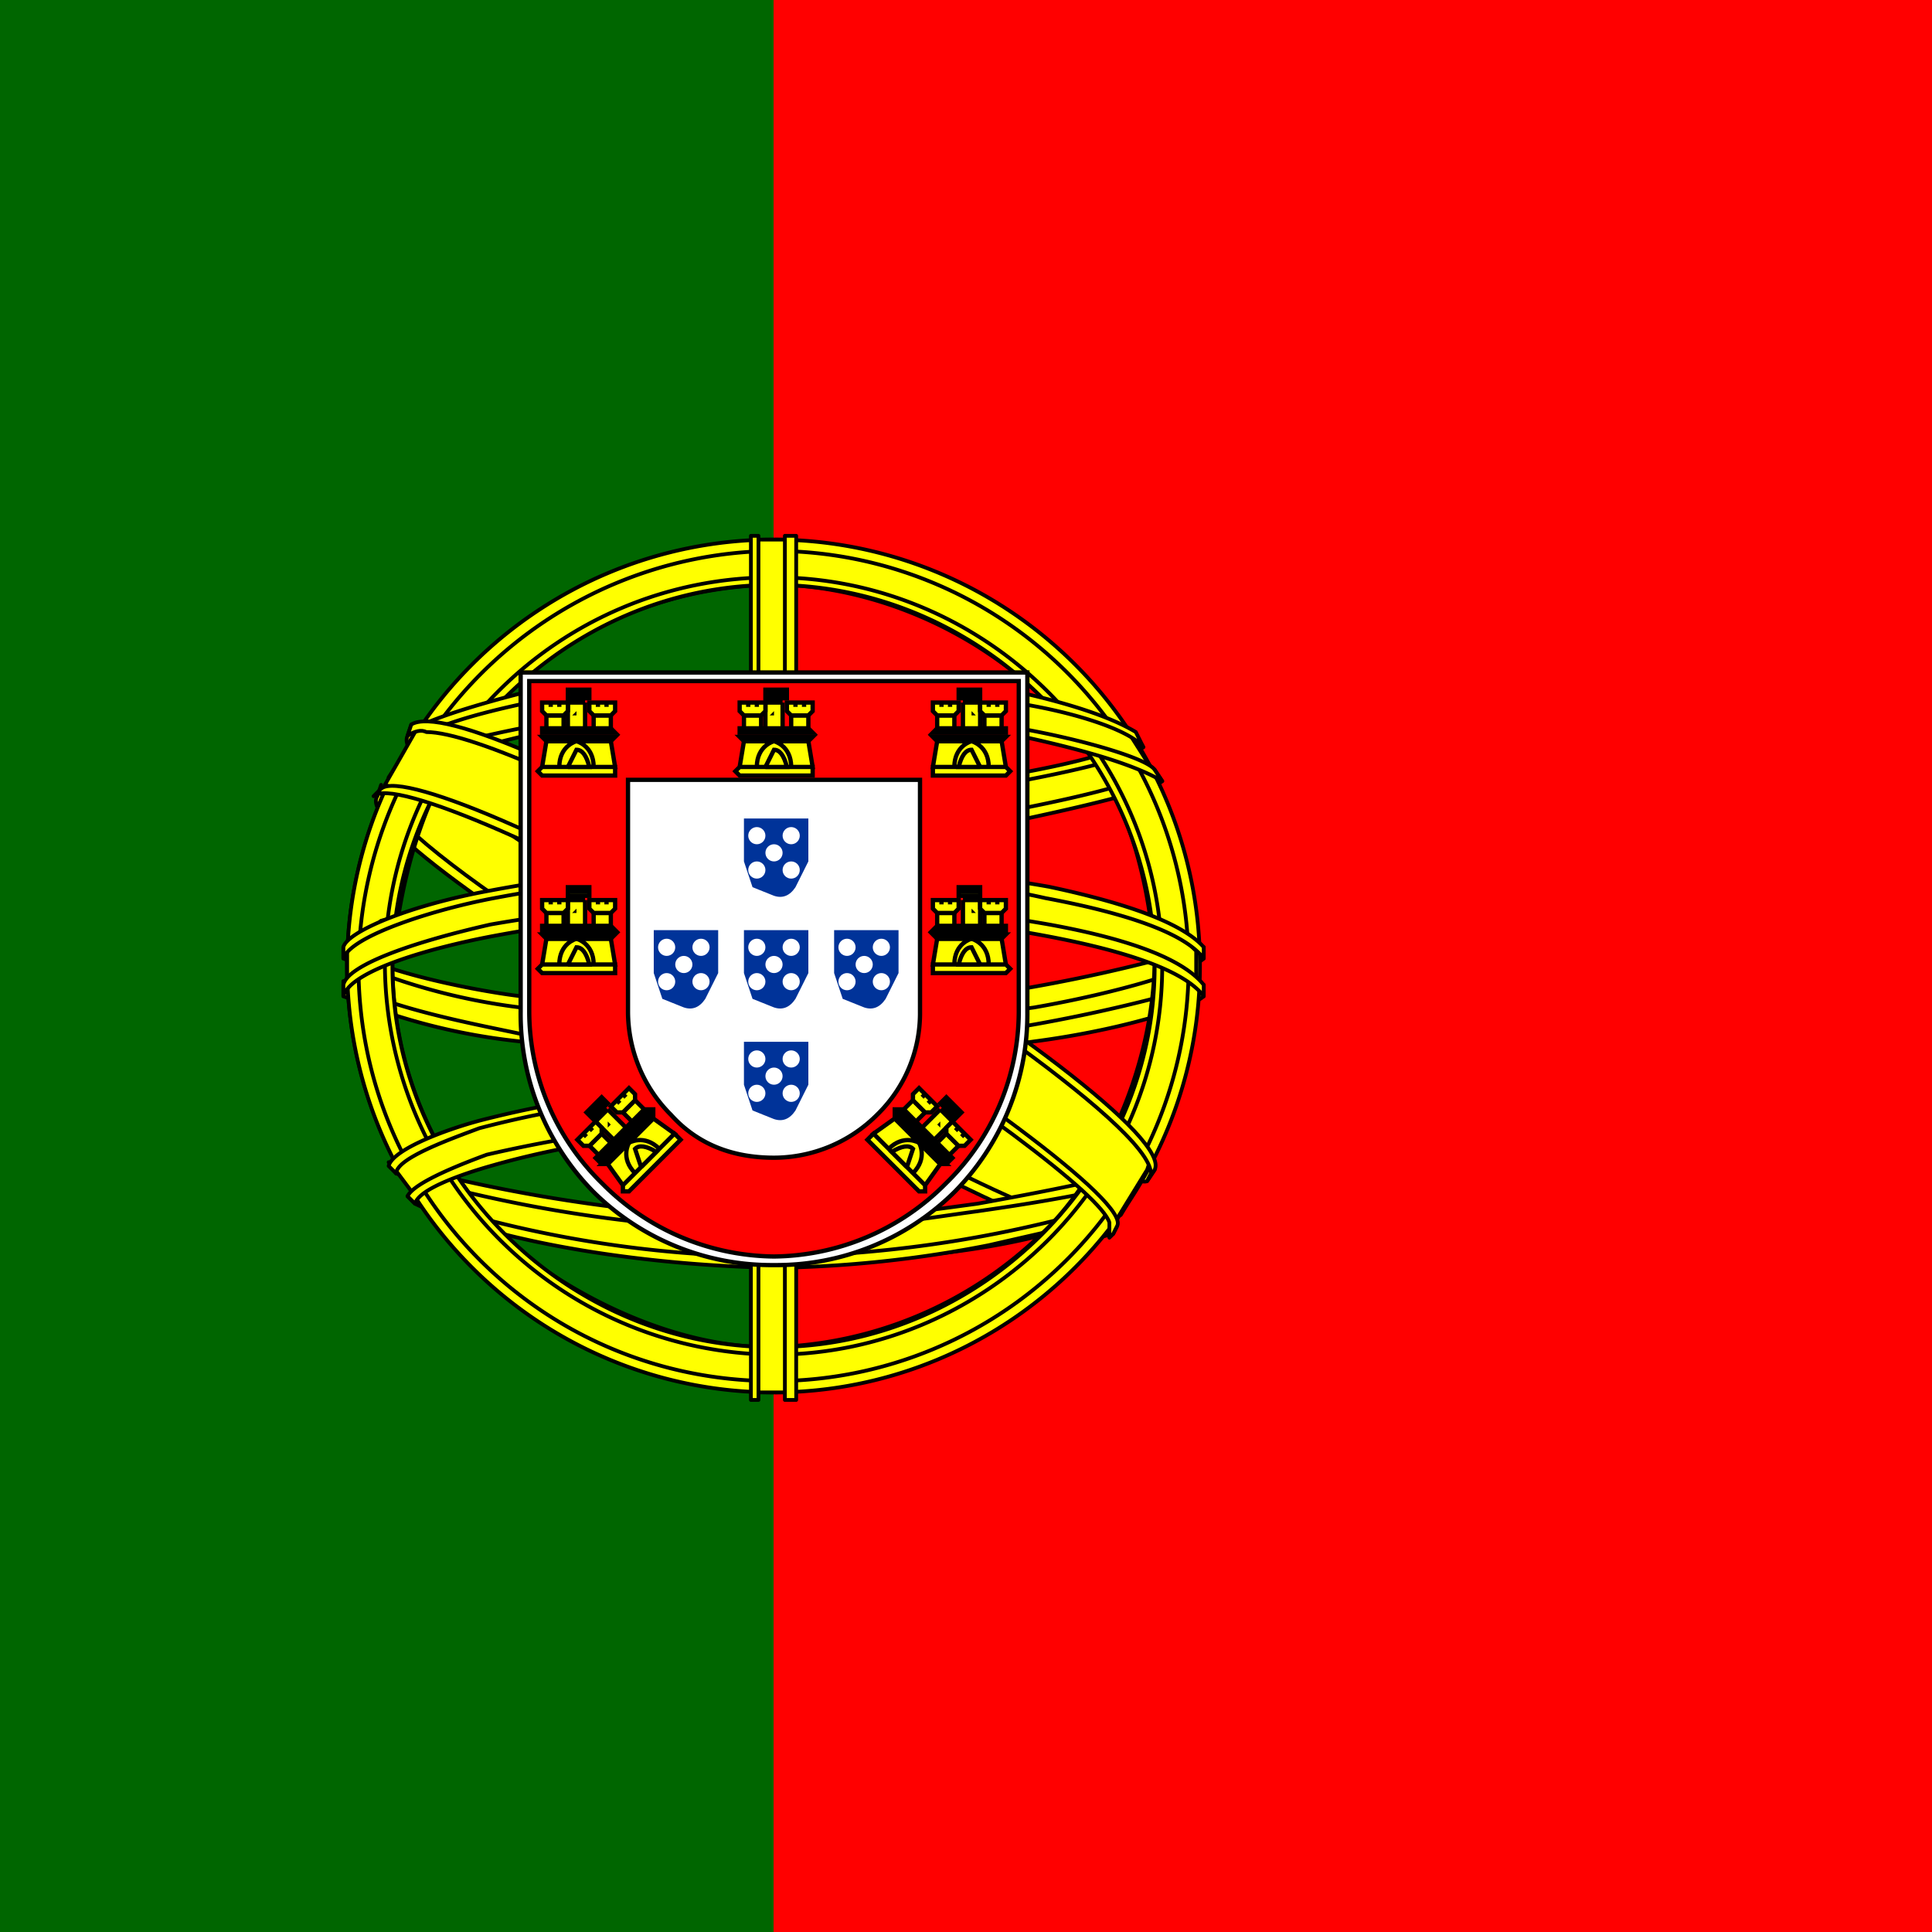 <svg xmlns="http://www.w3.org/2000/svg" xmlns:xlink="http://www.w3.org/1999/xlink" viewBox="0 0 512 512"><rect x="0" y="0" width="512" height="512" fill="#333333" stroke="none"/><path fill="red" d="M205 0h307v512H205z"/><path fill="#060" d="M0 0h205v512H0z"/><g fill="#ff0" fill-rule="evenodd" stroke="#000" stroke-linecap="round" stroke-linejoin="round"><path d="M294 327c-35-1-192-100-193-115l8-15c16 23 177 118 193 115z"/><path d="M108 195c-4 8 41 36 94 68s99 52 102 50l2-3h-5c-14-4-52-21-98-49s-87-54-93-65l-1-4h0zm187 132-4 1c-13-1-52-20-98-48-54-32-98-62-93-69l1-3h0c-4 13 88 66 93 69 53 33 98 53 102 48z"/><path d="M205 221c34 0 77-5 101-14l-5-9c-14 8-57 13-96 14q-70 0-96-16l-5 9c30 13 61 16 101 16"/><path d="M308 207q-3 3-41 11a416 416 0 0 1-62 4 444 444 0 0 1-60-4q-37-6-42-11l1-2a186 186 0 0 0 41 11 439 439 0 0 0 60 4 418 418 0 0 0 62-5q36-7 39-11zm-5-9q-5 4-38 10a414 414 0 0 1-60 5 400 400 0 0 1-57-4c-24-3-36-9-40-10l1-3q4 4 39 10l57 4a409 409 0 0 0 59-4q35-6 37-11zM92 262c21 12 68 18 113 18 40 0 93-6 113-17l-1-11c-6 9-63 19-113 18-50 0-97-8-112-18z"/><path d="M319 261v3c-3 3-22 9-45 12a463 463 0 0 1-70 5q-40 0-66-5a165 165 0 0 1-47-12v-4c10 7 38 12 47 14a433 433 0 0 0 181-13m0-10v3c-3 3-22 9-45 13a463 463 0 0 1-70 4q-40 0-66-4a165 165 0 0 1-47-13v-3c10 7 38 12 47 13a433 433 0 0 0 181-13m-114 74c-49-1-91-14-100-16l7 10c15 7 56 17 93 16s69-4 92-15l7-11c-16 7-69 16-99 16"/><path d="m300 317-3 5-35 8a315 315 0 0 1-57 6c-43-1-79-9-95-17l-2-2h1l2 1a306 306 0 0 0 94 15 326 326 0 0 0 94-15zm5-9-2 4q-9 4-44 9c-15 2-24 4-54 5a371 371 0 0 1-100-15l-2-3a424 424 0 0 0 102 15c27 0 39-2 54-4q39-7 44-10h-1z"/><path d="M306 253c0 32-16 61-30 74a106 106 0 0 1-72 30c-32 0-63-21-71-30-16-18-29-41-29-72q5-52 35-76a106 106 0 0 1 69-24c25 1 55 13 76 38q19 22 22 61M204 144c62 0 113 50 113 112a113 113 0 0 1-113 112 112 112 0 1 1 0-224"/><path d="M205 143a113 113 0 0 1 0 226A113 113 0 0 1 92 256a113 113 0 0 1 113-113M95 256c0 61 49 110 110 110a110 110 0 0 0 0-220A111 111 0 0 0 95 256"/><path d="M205 153c56 0 103 46 103 103s-47 103-103 103a104 104 0 0 1-103-103c0-57 46-103 103-103M104 256c0 55 46 101 101 101s101-46 101-101-46-101-101-101-101 46-101 101"/><path d="M209 143h-9v226h9z"/><path d="M208 142h3v229h-3zm-9 0h2v229h-2z"/><path d="M317 261v-9l-6-6-39-11-56-5-67 3-48 11-9 8v8l24-11 58-9h56l41 5 28 6z"/><path d="M205 239a394 394 0 0 1 73 6q33 6 41 16v3c-6-8-26-13-42-16a398 398 0 0 0-146 0c-16 3-38 9-40 16v-3c1-5 17-11 39-16a405 405 0 0 1 75-6m0-10a396 396 0 0 1 73 6q33 7 41 16v3c-6-8-26-13-42-16q-31-7-72-7a402 402 0 0 0-74 7c-16 3-38 10-40 16v-3c1-4 17-11 39-15a405 405 0 0 1 75-7m-1-49c42-1 79 6 95 14l7 11c-15-8-54-16-102-15-38 0-79 4-100 15l7-12c17-9 57-13 93-13"/><path d="M205 188q37 0 65 5c17 3 34 8 36 11l2 3q-10-6-38-12a367 367 0 0 0-65-4q-40 0-66 4-29 7-36 11l2-3q8-5 33-10 27-4 67-5m0-9a371 371 0 0 1 63 4q23 5 33 11l2 4c-4-5-21-10-36-12a404 404 0 0 0-126 0q-24 5-31 10l2-4q9-4 29-9 27-4 64-4m56 124a293 293 0 0 0-56-4c-70 0-93 14-95 18l-6-8c18-13 56-20 101-20q35 1 60 5z"/><path d="M204 298q30 0 57 4l-1 2a298 298 0 0 0-56-4q-39-1-74 9c-7 2-19 6-20 10l-2-2q2-4 21-11 39-9 75-9zm1-10a351 351 0 0 1 61 5l-1 3a319 319 0 0 0-60-6q-40-1-78 9c-8 3-22 8-22 12l-2-2c1-4 13-9 24-12a285 285 0 0 1 78-9"/><path d="m304 310-8 13-24-22-63-41-70-39-37-13 8-14 3-2 22 6 75 39 44 27 36 26 15 17z"/><path d="M101 209c6-5 54 16 103 46s96 64 92 70l-1 2-1 1v-4c-2-7-36-33-91-67-54-32-99-51-104-46zm205 101c4-8-40-41-94-73-55-32-95-50-103-45l-1 3q0 0 0 0 3-2 5-1c12 0 48 16 99 45 22 13 93 59 93 72l-1 2z"/></g><g transform="translate(-68 28)scale(1.138)"><path fill="#fff" stroke="#000" d="M181 211a59 59 0 0 0 17 42 59 59 0 0 0 42 17 59 59 0 0 0 42-17 59 59 0 0 0 17-42v-79H181z"/><path fill="red" stroke="#000" d="M183 211a56 56 0 0 0 17 40 57 57 0 0 0 40 17 57 57 0 0 0 40-17 56 56 0 0 0 17-40v-77H183v77m91-54v54a33 33 0 0 1-10 24 34 34 0 0 1-24 10q-15 0-24-10a34 34 0 0 1-10-24v-54z"/><g id="pt-e"><g id="pt-d" fill="#ff0" stroke="#000" stroke-width="1"><path stroke="none" d="M190 154c0-5 4-6 4-6s4 1 4 6z"/><path d="m187 148-1 6h4c0-5 4-6 4-6s4 1 4 6h5l-1-6zm-1 6h17v2h-17l-1-1z"/><path d="m192 154 2-4q2 0 3 4h-5m-6-9h16l1 1h-17zm1 2h16l-1 1h-15l-1-1zm5-11h1v1h1v-1h1v1h1v-1h1v2h-5zm4 3v6h-4v-6h4"/><path id="pt-a" d="M191 142v3h-4v-3z"/><use xlink:href="#pt-a" width="100%" height="100%" x="11"/><path id="pt-b" d="M186 139h2v1-1h2v1-1h2v2l-1 1h-4l-1-1z"/><use xlink:href="#pt-b" width="100%" height="100%" x="11"/><path fill="#000001" stroke="none" d="M194 141v1h-1z"/><path id="pt-c" fill="#000001" stroke="none" d="M189 143q0-1 0 0v1z"/><use xlink:href="#pt-c" width="100%" height="100%" x="11"/></g><use xlink:href="#pt-d" width="100%" height="100%" y="46"/><use xlink:href="#pt-d" width="100%" height="100%" transform="rotate(-45 313 180)"/></g><use xlink:href="#pt-d" width="100%" height="100%" x="46"/><use xlink:href="#pt-e" width="100%" height="100%" transform="matrix(-1 0 0 1 480 0)"/><g id="pt-f" fill="#fff"><path fill="#039" d="m233 202 2 6 5 2q3 1 5-2l3-6v-10h-15z"/><circle cx="236" cy="196" r="2"/><circle cx="244" cy="196" r="2"/><circle cx="240" cy="200" r="2"/><circle cx="236" cy="204" r="2"/><circle cx="244" cy="204" r="2"/></g><use xlink:href="#pt-f" width="100%" height="100%" y="-26"/><use xlink:href="#pt-f" width="100%" height="100%" x="-21"/><use xlink:href="#pt-f" width="100%" height="100%" x="21"/><use xlink:href="#pt-f" width="100%" height="100%" y="26"/></g></svg>
